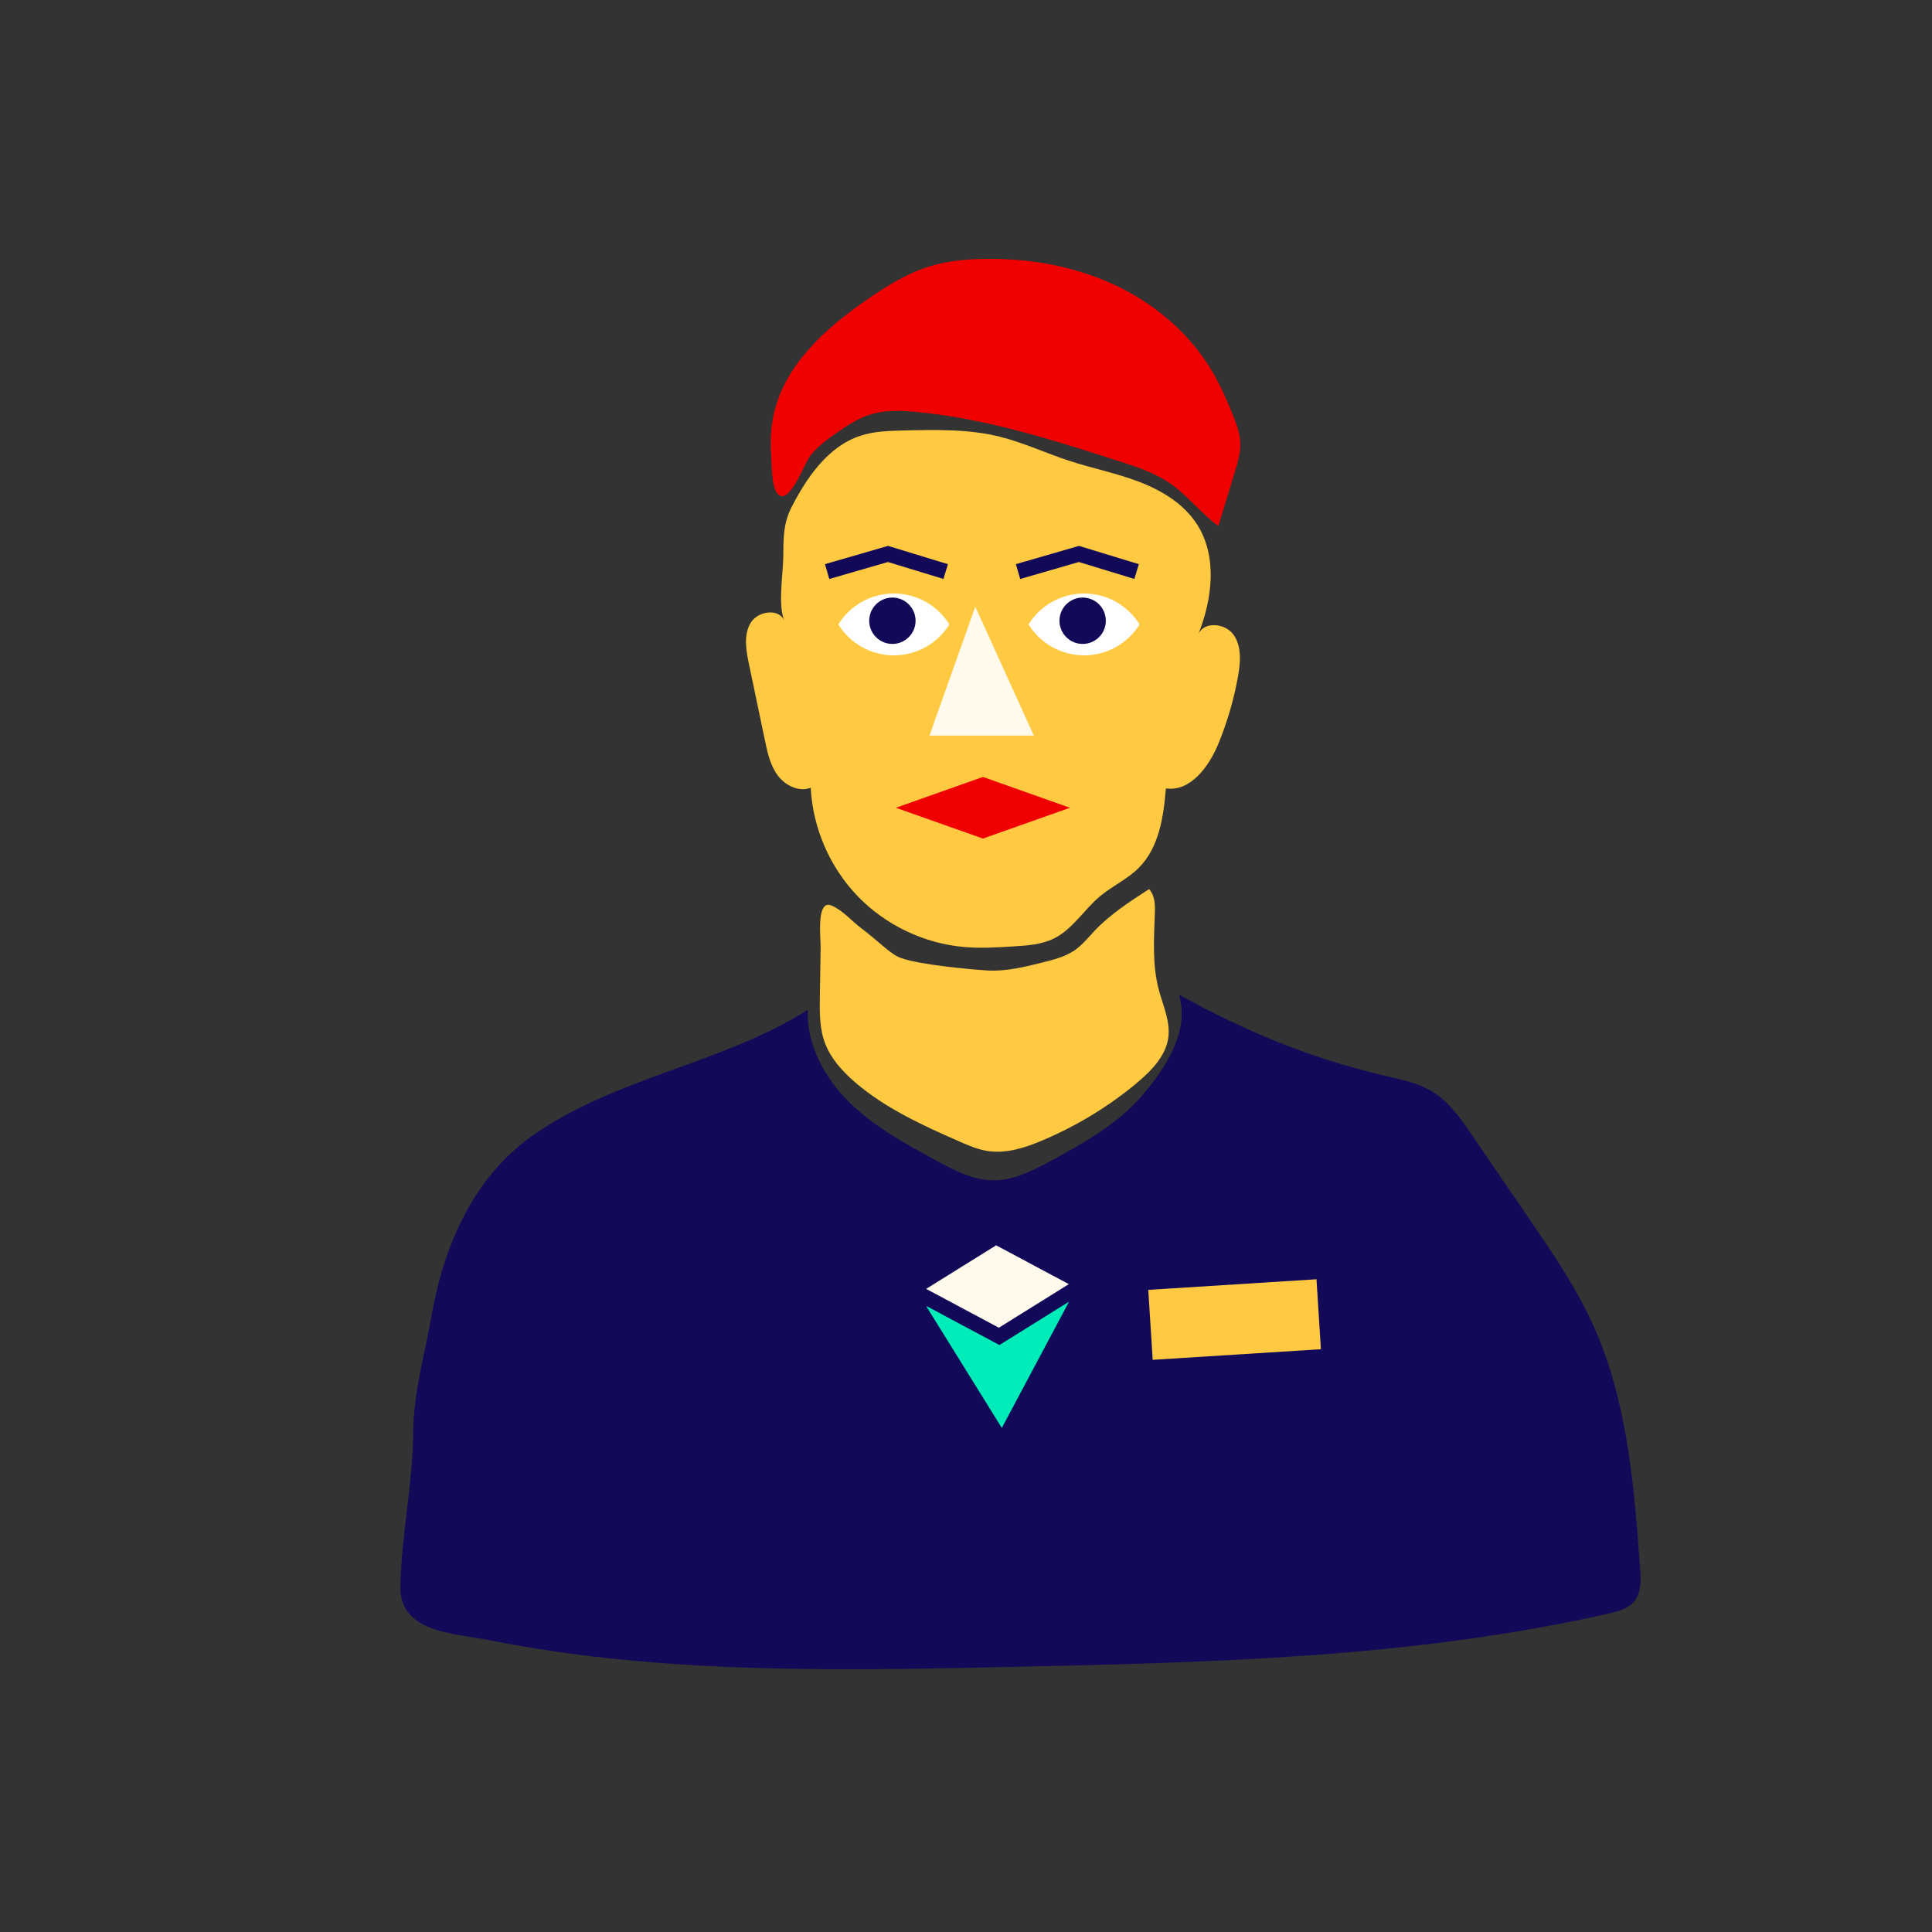 <?xml version="1.0" encoding="utf-8"?>
<!-- Generator: Adobe Illustrator 28.1.0, SVG Export Plug-In . SVG Version: 6.00 Build 0)  -->
<svg version="1.1" id="Calque_1" xmlns="http://www.w3.org/2000/svg" xmlns:xlink="http://www.w3.org/1999/xlink" x="0px" y="0px"
	 viewBox="0 0 500 500" style="enable-background:new 0 0 500 500;" xml:space="preserve">
<rect x="0" y="0" width="500" height="500" fill="#333333" stroke="none"/>
<style type="text/css">
	.st0{fill:#120959;}
	.st1{fill:#FFCA41;}
	.st2{fill:#F00000;}
	.st3{fill:#FFFAEC;}
	.st4{fill:#00ECB8;}
	.st5{fill:none;stroke:#120959;stroke-width:4;stroke-miterlimit:10;}
	.st6{fill:#FFFFFF;}
</style>
<g>
	<path class="st0" d="M261.34,431.4c51.94-1.13,104.29-2.32,154.96-13.81c2.46-0.56,5.09-1.25,6.68-3.21
		c1.82-2.24,1.7-5.43,1.49-8.31c-1.56-21.45-3.25-43.4-12.1-63c-4.42-9.78-10.5-18.7-16.56-27.56c-5-7.32-10.01-14.65-15.01-21.97
		c-2.8-4.09-5.72-8.31-9.93-10.93c-3.62-2.25-7.9-3.14-12.05-4.11c-19.6-4.57-36.09-11.38-53.72-21.09
		c2.9,9.22-3.34,19.03-9.69,26.31s-14.98,12.13-23.48,16.72c-4.64,2.51-9.55,5.05-14.83,5.03c-5.3-0.02-10.2-2.62-14.86-5.15
		c-7.93-4.31-15.97-8.7-22.4-15.02c-6.43-6.32-11.17-14.95-10.78-23.96c-22.2,14.07-50.09,17.47-71.48,32.73
		c-15.16,10.81-22.78,28.43-25.97,46.77c-1.75,10.09-4.6,19.51-4.67,29.76c-0.1,13.45-3.08,26.69-3.32,40.02
		c-0.22,12,14.11,12.08,23.24,13.9c28.26,5.63,57.15,7.25,85.91,7.45C228.97,432.1,245.16,431.76,261.34,431.4z"/>
	<path class="st1" d="M202.99,160.64c-1.42-3.33-6.93-2.51-8.76,0.62c-1.83,3.13-1.14,7.06-0.4,10.61
		c1.38,6.58,2.75,13.15,4.13,19.73c0.67,3.19,1.38,6.49,3.33,9.1s5.49,4.34,8.53,3.17c0.52,10.4,4.92,20.57,12.15,28.07
		c7.23,7.5,17.23,12.26,27.61,13.15c4.26,0.37,8.55,0.1,12.82-0.17c3.54-0.22,7.19-0.47,10.36-2.04c4.84-2.4,7.75-7.43,11.89-10.9
		c3.19-2.68,7.11-4.43,10.05-7.37c5.24-5.24,6.44-13.19,7.03-20.57c6.41,0.91,11.2-5.71,13.65-11.71
		c2.28-5.58,3.97-11.41,5.03-17.35c0.64-3.63,0.96-7.69-1.16-10.7s-7.62-3.56-9.11-0.18c3.64-9.15,4.97-20.15-0.37-28.43
		c-3.43-5.32-9.15-8.77-15.07-11.02c-5.92-2.25-12.17-3.48-18.19-5.46c-5.98-1.97-11.73-4.68-17.84-6.19
		c-8.09-1.99-16.54-1.79-24.87-1.59c-3.76,0.09-7.59,0.2-11.17,1.38c-8.41,2.78-13.88,10.9-17.75,18.42
		c-2.23,4.33-2.11,8.17-2.17,13.06C202.65,148.65,201.28,156.63,202.99,160.64z"/>
	<path class="st2" d="M200.29,107.03c2.9-12.82,13.57-22.26,24.35-29.67c5.04-3.47,10.32-6.74,16.18-8.5
		c4.39-1.32,8.99-1.75,13.57-1.85c11.54-0.23,23.22,1.73,33.72,6.56c10.5,4.83,19.79,12.62,25.66,22.64
		c1.97,3.35,3.54,6.92,5.03,10.52c1.1,2.66,2.17,5.41,2.19,8.29c0.02,2.36-0.67,4.66-1.36,6.92c-1.44,4.73-2.87,9.46-4.31,14.19
		c-4.46-3.23-7.85-7.79-12.37-10.94c-4.09-2.85-8.91-4.41-13.65-5.93c-17.15-5.51-34.48-11.05-52.4-12.67
		c-3.74-0.34-7.57-0.49-11.18,0.54c-3.27,0.94-6.19,2.8-8.98,4.74c-2.49,1.73-4.95,3.56-6.9,5.88c-1.67,1.99-5.57,13.47-8.64,10.01
		c-1.55-1.75-1.48-7.86-1.63-10.15C199.34,114.08,199.5,110.5,200.29,107.03z"/>
	<path class="st1" d="M212.18,257.95c-0.06,4.07-0.11,8.23,1.35,12.07c1.48,3.89,4.43,7.19,7.7,10.02
		c7.79,6.74,17.54,11.21,27.21,15.44c2.28,1,4.61,2,7.1,2.39c4.87,0.77,9.8-0.85,14.28-2.75c8.81-3.74,17-8.71,24.19-14.68
		c3.89-3.23,7.68-7.09,8.34-11.86c0.59-4.24-1.39-8.37-2.48-12.53c-1.68-6.41-1.23-13.09-1-19.68c0.08-2.19,0.05-4.59-1.49-6.27
		c-4.99,3.23-10.03,6.5-14.04,10.72c-1.69,1.78-3.21,3.74-5.28,5.15c-2.41,1.64-5.38,2.39-8.27,3.12
		c-4.62,1.16-9.35,2.33-14.13,2.07c-3.47-0.19-17.22-1.38-22.45-3.21c-2.75-0.96-5.75-4.3-10.37-7.77
		c-2.45-1.84-4.89-4.73-7.68-5.84c-3.97-1.59-2.74,8.33-2.78,11.1C212.31,249.61,212.25,253.78,212.18,257.95z"/>
	<polygon class="st3" points="276.61,332.33 276.47,332.42 258.51,343.61 239.83,333.64 239.69,333.56 257.8,322.29 	"/>
	<polygon class="st4" points="276.65,336.9 259.27,369.55 239.76,338.13 239.98,338.12 258.65,348.09 276.62,336.9 	"/>
	
		<rect x="297.82" y="332.31" transform="matrix(0.998 -0.063 0.063 0.998 -20.987 20.937)" class="st1" width="43.62" height="18.14"/>
	<polygon class="st3" points="252.4,157 267.56,190.38 240.54,190.38 	"/>
	<polygon class="st2" points="276.91,209.05 276.74,209.11 254.38,217.02 232.02,209.11 231.85,209.05 254.38,201.07 	"/>
	<polyline class="st5" points="214.06,147.92 229.81,143.36 244.74,147.92 	"/>
	<polyline class="st5" points="263.47,147.92 279.23,143.36 294.15,147.92 	"/>
	<path class="st6" d="M231.32,169.6c-6.08,0-11.4-3.2-14.37-8c2.97-4.8,8.29-8,14.37-8s11.4,3.2,14.37,8
		C242.72,166.4,237.4,169.6,231.32,169.6z"/>
	<circle class="st0" cx="230.95" cy="160.65" r="6"/>
	<path class="st6" d="M280.56,169.6c-6.08,0-11.4-3.2-14.37-8c2.97-4.8,8.29-8,14.37-8s11.4,3.2,14.37,8
		C291.96,166.4,286.64,169.6,280.56,169.6z"/>
	<circle class="st0" cx="280.19" cy="160.65" r="6"/>
</g>
</svg>
